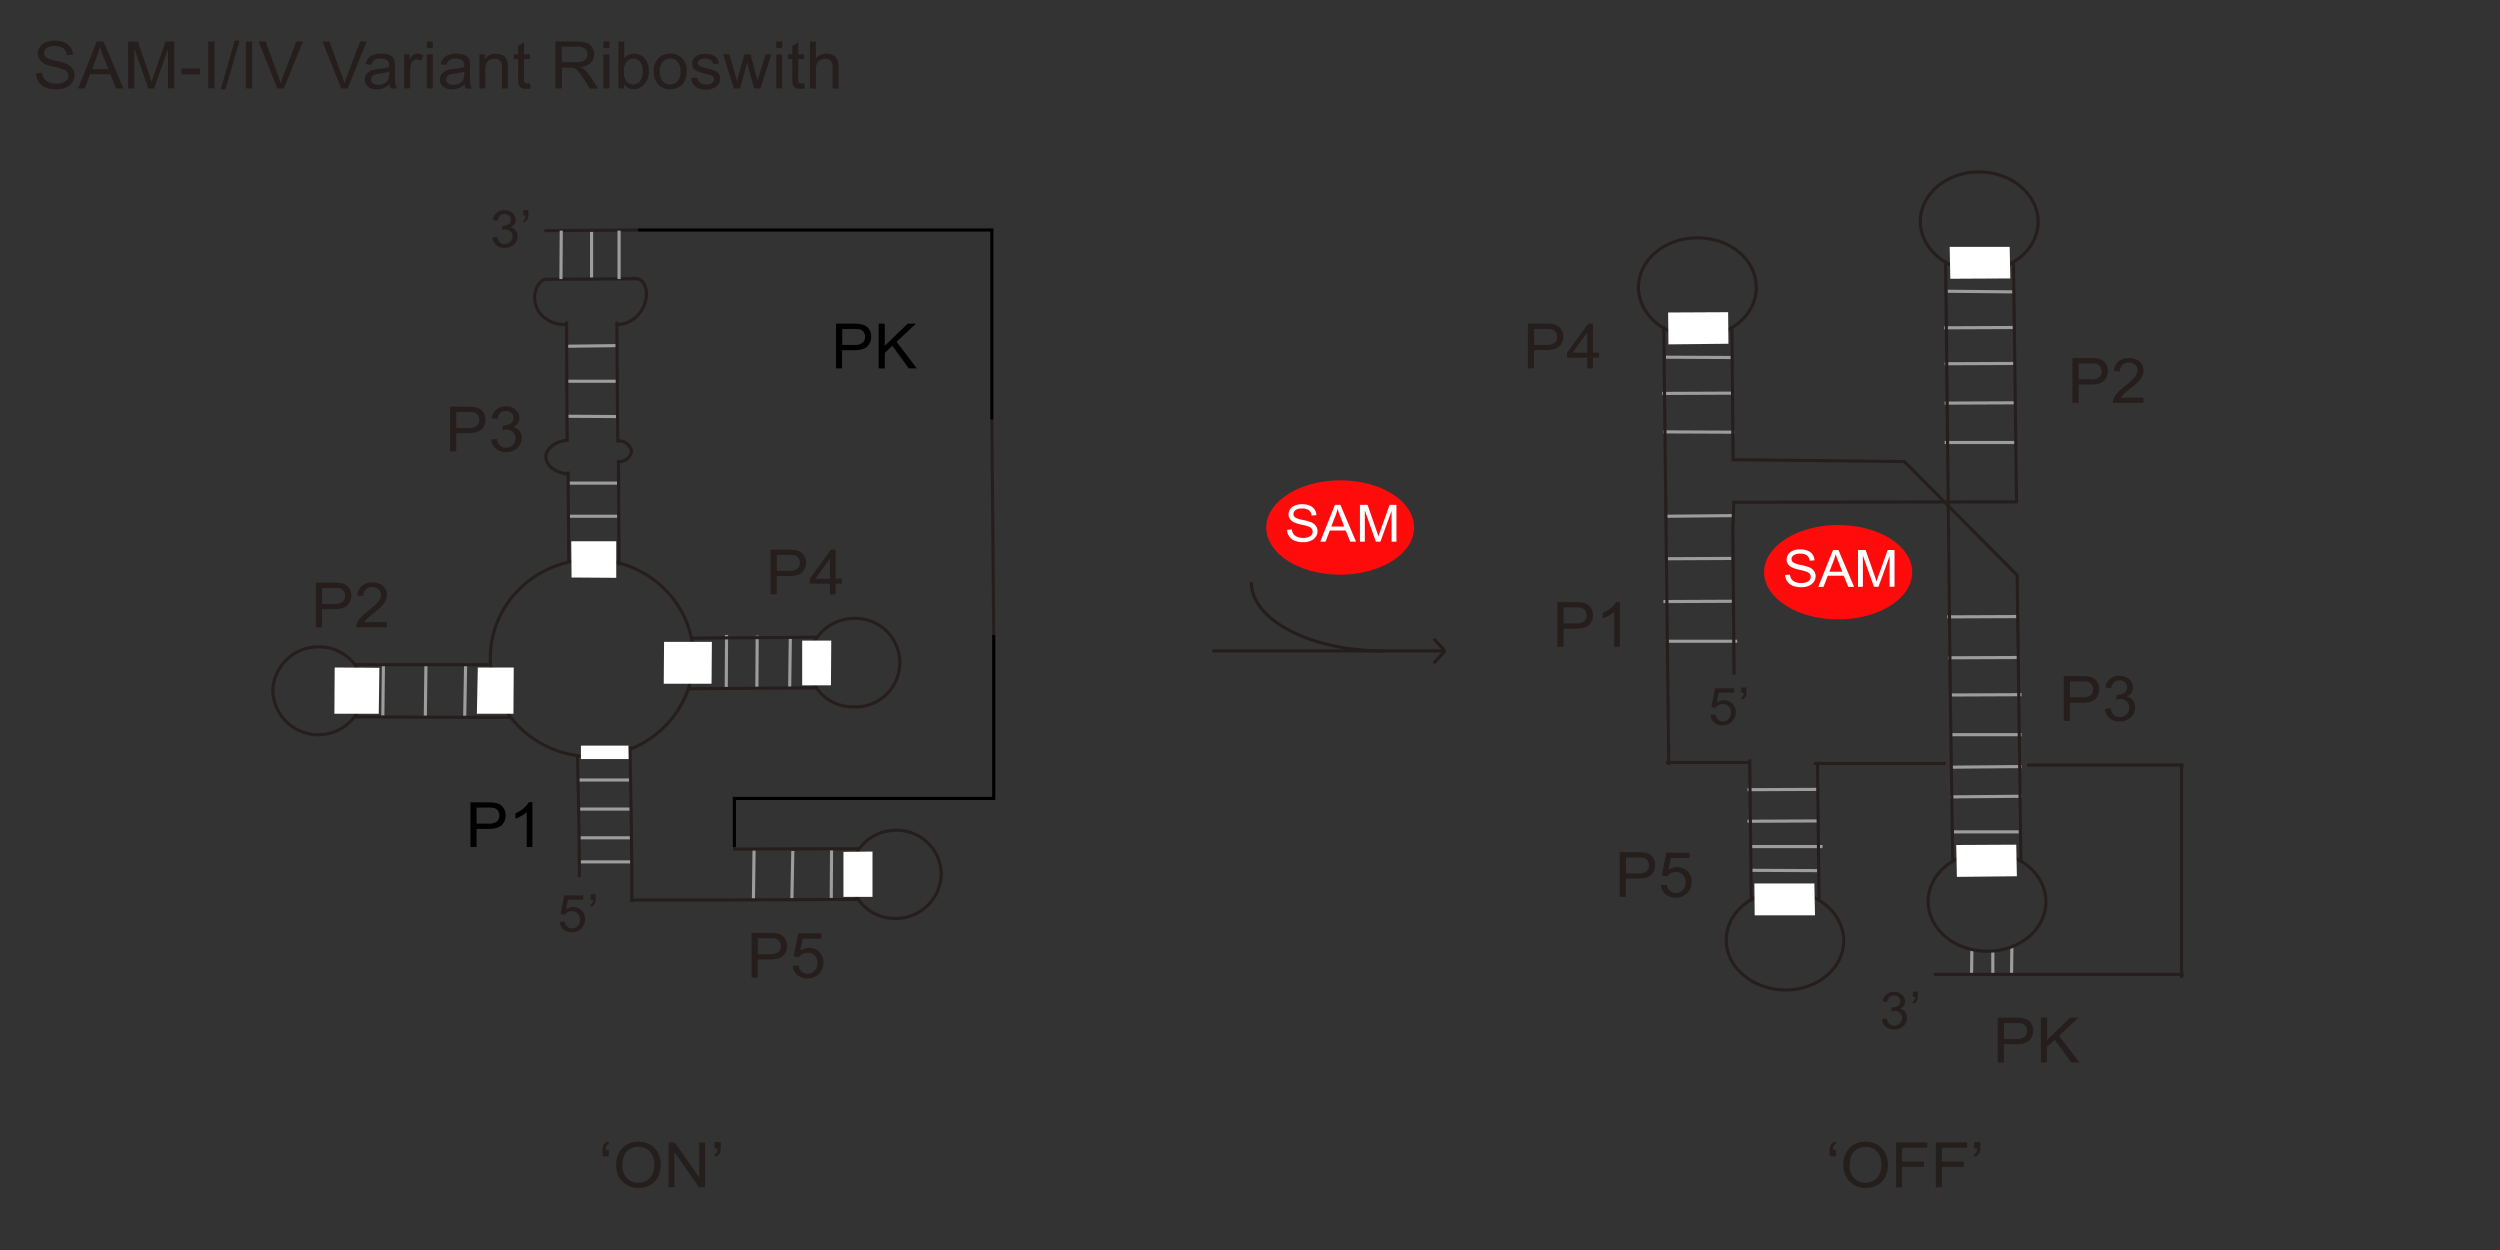 <svg id="图层_1" data-name="图层 1" xmlns="http://www.w3.org/2000/svg" viewBox="0 0 800 400">
  <rect x="0" y="0" width="800" height="400" fill="#333333" stroke="none"/>
  <defs>
    <style>
      .cls-1, .cls-2, .cls-5, .cls-8 {
        fill: none;
      }

      .cls-1 {
        stroke: #9d9d9d;
      }

      .cls-2 {
        stroke: #000;
      }

      .cls-3 {
        isolation: isolate;
      }

      .cls-4 {
        fill: #251e1c;
      }

      .cls-5 {
        stroke: #251e1c;
      }

      .cls-6, .cls-7 {
        fill: #fff;
      }

      .cls-7 {
        stroke: #fff;
      }

      .cls-8 {
        stroke: #251d1b;
      }

      .cls-8, .cls-9 {
        stroke-miterlimit: 10;
      }

      .cls-9 {
        fill: #ff0b0c;
        stroke: #ff0b0c;
      }

      .cls-10 {
        fill: #241e1c;
      }
    </style>
  </defs>
  <line class="cls-1" x1="630.9" y1="311.7" x2="631" y2="303.8"/>
  <line class="cls-1" x1="637.7" y1="311.7" x2="637.7" y2="304.1"/>
  <line class="cls-1" x1="643.7" y1="311.4" x2="643.8" y2="303.3"/>
  <line class="cls-1" x1="559.2" y1="262.8" x2="582" y2="262.7"/>
  <line class="cls-1" x1="559.2" y1="252.7" x2="582" y2="252.6"/>
  <line class="cls-1" x1="625.2" y1="266.2" x2="646" y2="266.2"/>
  <line class="cls-1" x1="646.9" y1="254.8" x2="624.1" y2="255"/>
  <line class="cls-1" x1="624.1" y1="245.5" x2="646.9" y2="245.3"/>
  <line class="cls-1" x1="624.1" y1="235.1" x2="646.9" y2="235.1"/>
  <line class="cls-1" x1="624.1" y1="222.4" x2="646.9" y2="222.3"/>
  <line class="cls-1" x1="623.4" y1="210.5" x2="646.2" y2="210.4"/>
  <line class="cls-1" x1="623.1" y1="197.4" x2="645.9" y2="197.3"/>
  <line class="cls-1" x1="533.1" y1="205.2" x2="555.9" y2="205.2"/>
  <line class="cls-1" x1="532.3" y1="192.5" x2="555.1" y2="192.4"/>
  <line class="cls-1" x1="533" y1="178.8" x2="554.1" y2="178.7"/>
  <line class="cls-1" x1="533.1" y1="165.2" x2="554.3" y2="165"/>
  <line class="cls-1" x1="622.3" y1="141.6" x2="645.1" y2="141.6"/>
  <line class="cls-1" x1="622.3" y1="129" x2="645.1" y2="128.9"/>
  <line class="cls-1" x1="622.3" y1="116.4" x2="645.1" y2="116.3"/>
  <line class="cls-1" x1="532.2" y1="138.2" x2="555" y2="138.3"/>
  <line class="cls-1" x1="181.2" y1="122" x2="197.2" y2="122"/>
  <line class="cls-1" x1="181.5" y1="133.2" x2="197.5" y2="133.3"/>
  <polyline class="cls-2" points="204.2 73.6 317.4 73.6 317.4 134.3"/>
  <line class="cls-1" x1="241.1" y1="287.6" x2="241.3" y2="271.9"/>
  <line class="cls-1" x1="253.4" y1="287.9" x2="253.7" y2="272.3"/>
  <line class="cls-1" x1="182" y1="154.6" x2="198" y2="154.6"/>
  <line class="cls-1" x1="185.2" y1="275.8" x2="202.3" y2="275.8"/>
  <line class="cls-1" x1="185" y1="268.1" x2="202.1" y2="268.1"/>
  <line class="cls-1" x1="185" y1="258.9" x2="202.1" y2="258.9"/>
  <line class="cls-1" x1="185" y1="249.6" x2="202.1" y2="249.6"/>
  <line class="cls-1" x1="181.6" y1="165.2" x2="197.6" y2="165.2"/>
  <g class="cls-3">
    <path class="cls-4" d="M101.08,200.76V186.45h5.61a14.44,14.44,0,0,1,2.27.13,4.67,4.67,0,0,1,1.84.67,3.58,3.58,0,0,1,1.19,1.38,4.53,4.53,0,0,1-.76,5.05c-.8.84-2.26,1.26-4.36,1.26h-3.82v5.82Zm2-7.51h3.85a4.25,4.25,0,0,0,2.71-.68,2.42,2.42,0,0,0,.8-1.93,2.53,2.53,0,0,0-.47-1.53,2.23,2.23,0,0,0-1.25-.85,8.94,8.94,0,0,0-1.83-.13h-3.81Z"/>
    <path class="cls-4" d="M123.82,199.07v1.69H114a2.83,2.83,0,0,1,.21-1.22,6.4,6.4,0,0,1,1.2-1.9,17.75,17.75,0,0,1,2.4-2.17,20.79,20.79,0,0,0,3.28-3,3.61,3.61,0,0,0,.85-2.12,2.31,2.31,0,0,0-.78-1.76,2.85,2.85,0,0,0-2-.72,3,3,0,0,0-2.12.76,2.83,2.83,0,0,0-.8,2.11l-1.88-.18a4.36,4.36,0,0,1,1.45-3.08,5.08,5.08,0,0,1,3.39-1.06,4.84,4.84,0,0,1,3.39,1.14,3.68,3.68,0,0,1,1.25,2.83,4.06,4.06,0,0,1-.37,1.69,6.59,6.59,0,0,1-1.21,1.75,30.88,30.88,0,0,1-2.82,2.52,27.59,27.59,0,0,0-2.11,1.8,5.84,5.84,0,0,0-.77.95Z"/>
  </g>
  <g class="cls-3">
    <path class="cls-4" d="M246.58,190.21V175.89h5.62a14.06,14.06,0,0,1,2.26.14,4.55,4.55,0,0,1,1.84.67,3.53,3.53,0,0,1,1.2,1.38,4.53,4.53,0,0,1-.76,5c-.81.84-2.26,1.26-4.37,1.26h-3.82v5.82Zm2-7.51h3.85a4.21,4.21,0,0,0,2.71-.68,2.39,2.39,0,0,0,.81-1.93,2.45,2.45,0,0,0-.48-1.53,2.17,2.17,0,0,0-1.24-.85,9,9,0,0,0-1.84-.13h-3.81Z"/>
    <path class="cls-4" d="M265.58,190.21v-3.43h-6.46v-1.61l6.79-9.28h1.49v9.28h2v1.61h-2v3.43Zm0-5v-6.45l-4.67,6.45Z"/>
  </g>
  <path class="cls-5" d="M273.2,226.2a14.21,14.21,0,0,1-14.5-14h0a14.62,14.62,0,0,1,14.6-14.3,14.16,14.16,0,1,1-.1,28.3Z"/>
  <line class="cls-1" x1="252.7" y1="220" x2="252.9" y2="204.3"/>
  <line class="cls-1" x1="242.3" y1="203.4" x2="242.2" y2="220.5"/>
  <line class="cls-1" x1="232.4" y1="220.4" x2="232.5" y2="203.2"/>
  <line class="cls-5" x1="261.9" y1="203.9" x2="221.2" y2="204.2"/>
  <line class="cls-5" x1="261.8" y1="220.1" x2="220.2" y2="220.4"/>
  <path class="cls-5" d="M221.9,210.3c.1,17.4-14.3,31.6-32.2,31.8s-32.7-13.8-32.8-31.3,14.3-31.5,32.2-31.8h.2c17.9,0,32.5,13.9,32.6,31.3Z"/>
  <rect class="cls-6" x="185.9" y="238.6" width="16" height="4.3"/>
  <path class="cls-5" d="M101.9,207a14.21,14.21,0,0,1,14.5,14v.1a14.56,14.56,0,0,1-29.1,0h0A14.51,14.51,0,0,1,101.9,207Z"/>
  <line class="cls-1" x1="148.7" y1="229.6" x2="149" y2="212.4"/>
  <line class="cls-1" x1="122.5" y1="229.6" x2="122.7" y2="212.4"/>
  <line class="cls-1" x1="136.1" y1="229.7" x2="136.3" y2="212.6"/>
  <line class="cls-5" x1="113.2" y1="229.4" x2="163.7" y2="229.6"/>
  <line class="cls-5" x1="113.3" y1="212.7" x2="157.5" y2="212.7"/>
  <polygon class="cls-7" points="227.3 205.9 227.2 218.3 212.9 218.3 213 205.9 227.3 205.9"/>
  <polygon class="cls-6" points="164.4 213.6 164.3 228.4 152.6 228.4 152.9 213.6 164.4 213.6"/>
  <polygon class="cls-6" points="121.4 213.7 121.2 228.4 107 228.4 107.1 213.6 121.4 213.7"/>
  <polygon class="cls-6" points="256.7 219.3 256.7 205 266 205 265.9 219.3 256.7 219.3"/>
  <line class="cls-5" x1="181.8" y1="150.9" x2="182" y2="179.8"/>
  <line class="cls-5" x1="197.9" y1="147.3" x2="198.1" y2="180.9"/>
  <path class="cls-5" d="M185.4,280.7c0-13-.3-25.9-.6-38.9"/>
  <polygon class="cls-6" points="197.2 184.9 182.9 184.8 182.8 173.2 197.2 173.2 197.2 184.9"/>
  <path class="cls-5" d="M197.5,141.1a4.15,4.15,0,0,1,4.6,3.3,4,4,0,0,1-4.5,3.3"/>
  <path class="cls-5" d="M182.1,151.7c-3.9-.2-7-2.3-7.4-5.1s2.9-5.5,7.2-5.8"/>
  <line class="cls-5" x1="181.4" y1="131.6" x2="181.5" y2="141.2"/>
  <line class="cls-5" x1="197.6" y1="131.6" x2="197.7" y2="141.6"/>
  <path class="cls-5" d="M202.2,288.7c0-16.7-.3-33.5-.6-50.2"/>
  <g class="cls-3">
    <path d="M267.52,117.89V103.57h5.56a14,14,0,0,1,2.25.14,4.57,4.57,0,0,1,1.82.67,3.56,3.56,0,0,1,1.18,1.38,4.24,4.24,0,0,1,.45,1.95,4.31,4.31,0,0,1-1.2,3.09c-.8.85-2.24,1.27-4.33,1.27h-3.78v5.82Zm2-7.51h3.81a4.18,4.18,0,0,0,2.69-.68,2.41,2.41,0,0,0,.79-1.93,2.55,2.55,0,0,0-.46-1.54,2.27,2.27,0,0,0-1.24-.84,8.75,8.75,0,0,0-1.82-.13h-3.77Z"/>
    <path d="M281.18,117.89V103.57h1.95v7.1l7.32-7.1h2.65l-6.19,5.8,6.46,8.52H290.8l-5.25-7.25-2.42,2.29v5Z"/>
  </g>
  <g class="cls-3">
    <path d="M150.55,271.07V256.75h5.56a13.87,13.87,0,0,1,2.24.14,4.52,4.52,0,0,1,1.82.67,3.48,3.48,0,0,1,1.18,1.38,4.24,4.24,0,0,1,.45,1.95,4.31,4.31,0,0,1-1.2,3.09c-.79.85-2.24,1.27-4.32,1.27H152.5v5.82Zm1.95-7.51h3.81a4.18,4.18,0,0,0,2.69-.68,2.44,2.44,0,0,0,.79-1.93,2.56,2.56,0,0,0-.47-1.54,2.21,2.21,0,0,0-1.23-.84,8.2,8.2,0,0,0-1.82-.13H152.5Z"/>
    <path d="M170.37,271.07h-1.81v-11.2a9.71,9.71,0,0,1-1.71,1.21,12.8,12.8,0,0,1-1.91.91v-1.7a11,11,0,0,0,2.66-1.68,6.67,6.67,0,0,0,1.6-1.92h1.17Z"/>
  </g>
  <g>
    <g class="cls-3">
      <path class="cls-4" d="M157.6,76l1.5-.19a3.15,3.15,0,0,0,.89,1.77,2.22,2.22,0,0,0,1.51.54,2.46,2.46,0,0,0,1.79-.7,2.33,2.33,0,0,0,.73-1.75,2.16,2.16,0,0,0-.67-1.64,2.4,2.4,0,0,0-1.72-.65,4.26,4.26,0,0,0-1.06.16l.16-1.27.25,0a3.16,3.16,0,0,0,1.72-.48,1.63,1.63,0,0,0,.77-1.49,1.71,1.71,0,0,0-.56-1.32,2.05,2.05,0,0,0-1.44-.52,2.1,2.1,0,0,0-1.46.53,2.65,2.65,0,0,0-.75,1.59l-1.51-.25a3.52,3.52,0,0,1,3.68-3.06,4.09,4.09,0,0,1,1.85.42,3,3,0,0,1,1.29,1.13,2.77,2.77,0,0,1,.45,1.51,2.45,2.45,0,0,1-.43,1.39,2.86,2.86,0,0,1-1.26,1,2.85,2.85,0,0,1,1.69,1,3,3,0,0,1,.6,1.9,3.42,3.42,0,0,1-1.17,2.61,4.24,4.24,0,0,1-3,1.07,4,4,0,0,1-2.67-.92A3.55,3.55,0,0,1,157.6,76Z"/>
    </g>
    <g class="cls-3">
      <path class="cls-4" d="M167.47,68.94V67.26h1.61v1.33a3.49,3.49,0,0,1-.26,1.55,2.26,2.26,0,0,1-1.12,1l-.37-.57A1.32,1.32,0,0,0,168,70a2.33,2.33,0,0,0,.24-1Z"/>
    </g>
  </g>
  <line class="cls-1" x1="181.2" y1="110.8" x2="197.2" y2="110.6"/>
  <line class="cls-5" x1="181.3" y1="102.9" x2="181.4" y2="131.8"/>
  <line class="cls-5" x1="197.4" y1="102.9" x2="197.6" y2="132.9"/>
  <line class="cls-1" x1="189.3" y1="73.5" x2="189.3" y2="89"/>
  <line class="cls-5" x1="204.2" y1="73.6" x2="174.2" y2="73.8"/>
  <path class="cls-5" d="M204.2,89.2l-29.9.2a3.77,3.77,0,0,0-1.6,1.2c-2.2,2.4-2.1,6.7,0,9.5a9.9,9.9,0,0,0,8.6,3.7"/>
  <line class="cls-1" x1="179.6" y1="73.8" x2="179.5" y2="89.3"/>
  <line class="cls-1" x1="198.1" y1="73.8" x2="198.1" y2="89.3"/>
  <path class="cls-5" d="M201.5,89.2c8.1-2.1,7.2,14-4,14.7"/>
  <path class="cls-5" d="M286.6,293.9a14.21,14.21,0,0,1-14.5-14h0a14.53,14.53,0,0,1,14.6-14.2,14.21,14.21,0,0,1,14.5,14A14.54,14.54,0,0,1,286.6,293.9Z"/>
  <line class="cls-1" x1="266" y1="287.6" x2="266.1" y2="271.9"/>
  <line class="cls-5" x1="275.2" y1="271.6" x2="234.6" y2="271.7"/>
  <line class="cls-5" x1="275.2" y1="287.8" x2="233.4" y2="288"/>
  <polygon class="cls-6" points="269.9 287 269.9 272.6 279.2 272.5 279.2 287 269.9 287"/>
  <line class="cls-5" x1="233.4" y1="288" x2="201.7" y2="288"/>
  <line class="cls-5" x1="317.4" y1="134.3" x2="318" y2="203.2"/>
  <polyline class="cls-2" points="235 271.1 235 255.5 318 255.5 318 203.2"/>
  <line class="cls-8" x1="387.9" y1="208.3" x2="462.4" y2="208.3"/>
  <line class="cls-8" x1="458.8" y1="212.2" x2="462.4" y2="208.3"/>
  <line class="cls-8" x1="458.8" y1="204.4" x2="462.4" y2="208.3"/>
  <path class="cls-8" d="M400.4,186.3c0,12.1,19,22,42.3,22"/>
  <path class="cls-9" d="M452,168.8c0,8.1-10.4,14.6-23.2,14.6s-23.1-6.6-23.1-14.6,10.4-14.6,23.2-14.6S452,160.7,452,168.8Z"/>
  <g class="cls-3">
    <path class="cls-6" d="M411.87,169.55l1.53-.13a3.15,3.15,0,0,0,.5,1.45,2.85,2.85,0,0,0,1.23.92,4.92,4.92,0,0,0,1.88.35,4.58,4.58,0,0,0,1.64-.27,2.35,2.35,0,0,0,1.06-.72,1.66,1.66,0,0,0,.34-1,1.52,1.52,0,0,0-.33-1,2.45,2.45,0,0,0-1.1-.69,20.37,20.37,0,0,0-2.18-.58,11.37,11.37,0,0,1-2.36-.73,3.23,3.23,0,0,1-1.31-1.1,2.55,2.55,0,0,1-.43-1.46,2.92,2.92,0,0,1,.52-1.67,3.18,3.18,0,0,1,1.54-1.17,6,6,0,0,1,2.25-.41,6.23,6.23,0,0,1,2.4.43,3.37,3.37,0,0,1,2.2,3.09l-1.56.11a2.36,2.36,0,0,0-.84-1.68,3.43,3.43,0,0,0-2.14-.57,3.57,3.57,0,0,0-2.14.51,1.55,1.55,0,0,0-.67,1.25,1.32,1.32,0,0,0,.48,1.05,6.53,6.53,0,0,0,2.44.83,16.38,16.38,0,0,1,2.71.76,3.59,3.59,0,0,1,1.57,1.2,2.82,2.82,0,0,1,.51,1.67,3,3,0,0,1-.56,1.77,3.64,3.64,0,0,1-1.6,1.29,5.78,5.78,0,0,1-2.36.46,7.33,7.33,0,0,1-2.79-.46,3.83,3.83,0,0,1-2.43-3.52Z"/>
    <path class="cls-6" d="M422.48,173.33l4.7-11.77h1.75l5,11.77h-1.85l-1.43-3.56h-5.11l-1.35,3.56ZM426,168.5h4.15l-1.27-3.26c-.39-1-.68-1.8-.87-2.44a15.56,15.56,0,0,1-.66,2.25Z"/>
    <path class="cls-6" d="M435.18,173.33V161.56h2.44l2.9,8.34c.26.77.46,1.35.58,1.74.14-.43.36-1.06.65-1.89l2.93-8.19h2.18v11.77H445.3v-9.85l-3.56,9.85h-1.46l-3.54-10v10Z"/>
  </g>
  <path class="cls-5" d="M562,91.9c.1,8.7-8.2,15.9-18.6,16s-19-7-19.1-15.8,8.3-15.9,18.6-16C553.5,76,562,83,562,91.9Z"/>
  <line class="cls-1" x1="553.9" y1="114.4" x2="533.1" y2="114.3"/>
  <line class="cls-1" x1="531.9" y1="125.9" x2="554.8" y2="125.8"/>
  <line class="cls-5" x1="532.4" y1="104.4" x2="534" y2="244.8"/>
  <polyline class="cls-5" points="554.2 104.3 554.6 147.1 609.4 147.7 645.5 184.1 646.7 276.1"/>
  <polygon class="cls-6" points="553.1 110 533.9 110.2 533.8 100 553 99.9 553.1 110"/>
  <path class="cls-5" d="M552.4,300.9c-.1-8.7,8.3-15.9,18.6-15.9s18.9,7.1,19,15.9-8.3,15.9-18.6,15.9S552.4,309.7,552.4,300.9Z"/>
  <line class="cls-1" x1="560.6" y1="278.5" x2="581.6" y2="278.6"/>
  <line class="cls-1" x1="583.2" y1="270.9" x2="560.4" y2="270.9"/>
  <line class="cls-5" x1="582.1" y1="288.5" x2="581.6" y2="244.1"/>
  <line class="cls-5" x1="560.4" y1="288.5" x2="559.9" y2="243"/>
  <polygon class="cls-6" points="561.4 282.7 580.6 282.7 580.8 292.9 561.5 292.9 561.4 282.7"/>
  <path class="cls-5" d="M652.2,70.8c.1,8.7-8.2,15.9-18.6,16s-19-7-19.1-15.8,8.2-15.9,18.6-16S652.1,62.1,652.2,70.8Z"/>
  <line class="cls-1" x1="644.1" y1="93.4" x2="623.2" y2="93.2"/>
  <line class="cls-1" x1="622.1" y1="104.9" x2="644.8" y2="104.8"/>
  <line class="cls-5" x1="622.6" y1="83.4" x2="624.2" y2="231.9"/>
  <polyline class="cls-5" points="644.3 83.4 645.3 160.6 554.8 160.7 554.5 169.9 554.9 215.9"/>
  <polygon class="cls-6" points="643.3 89.1 624.1 89.2 623.9 79 643.1 79 643.3 89.1"/>
  <path class="cls-5" d="M617,288.6c-.1-8.7,8.2-15.9,18.6-16s19,7,19.1,15.8-8.2,15.9-18.6,16S617.1,297.5,617,288.6Z"/>
  <line class="cls-5" x1="624.9" y1="276.2" x2="624.2" y2="230.6"/>
  <polygon class="cls-6" points="626 270.4 645.2 270.3 645.4 280.4 626.2 280.6 626 270.4"/>
  <line class="cls-5" x1="533.1" y1="244" x2="560.3" y2="244"/>
  <line class="cls-5" x1="580.4" y1="244.3" x2="622.6" y2="244.3"/>
  <line class="cls-5" x1="648.7" y1="244.8" x2="698.8" y2="244.8"/>
  <line class="cls-5" x1="698.1" y1="244.3" x2="698.1" y2="312.9"/>
  <line class="cls-5" x1="618.8" y1="311.8" x2="698.8" y2="311.8"/>
  <path class="cls-9" d="M611.4,183.1c0,8.1-10.4,14.6-23.2,14.6S565,191.1,565,183.1s10.4-14.6,23.2-14.6S611.4,175,611.4,183.1Z"/>
  <g class="cls-3">
    <path class="cls-6" d="M571.25,184l1.53-.12a3.15,3.15,0,0,0,.5,1.44,2.75,2.75,0,0,0,1.24.92,4.83,4.83,0,0,0,1.87.35,4.58,4.58,0,0,0,1.64-.27,2.22,2.22,0,0,0,1.06-.72,1.66,1.66,0,0,0,.34-1,1.52,1.52,0,0,0-.33-1,2.54,2.54,0,0,0-1.1-.69,20.37,20.37,0,0,0-2.18-.58,11.37,11.37,0,0,1-2.36-.73,3.22,3.22,0,0,1-1.31-1.1,2.55,2.55,0,0,1-.43-1.46,2.85,2.85,0,0,1,.53-1.67,3.22,3.22,0,0,1,1.53-1.17,6,6,0,0,1,2.25-.4,6.42,6.42,0,0,1,2.4.42,3.37,3.37,0,0,1,2.2,3.09l-1.56.11a2.36,2.36,0,0,0-.84-1.68,3.41,3.41,0,0,0-2.14-.57,3.49,3.49,0,0,0-2.14.52,1.52,1.52,0,0,0-.67,1.24,1.32,1.32,0,0,0,.48,1,6.67,6.67,0,0,0,2.44.84,15.66,15.66,0,0,1,2.71.75,3.63,3.63,0,0,1,1.58,1.2,2.82,2.82,0,0,1,.51,1.67,3.12,3.12,0,0,1-.56,1.77,3.59,3.59,0,0,1-1.61,1.29,5.78,5.78,0,0,1-2.36.47,7.23,7.23,0,0,1-2.78-.47,3.82,3.82,0,0,1-2.44-3.52Z"/>
    <path class="cls-6" d="M581.86,187.79l4.7-11.76h1.75l5,11.76h-1.85L590,184.23h-5.11l-1.35,3.56Zm3.53-4.83h4.15l-1.27-3.26c-.39-1-.68-1.8-.87-2.44a15.2,15.2,0,0,1-.66,2.25Z"/>
    <path class="cls-6" d="M594.56,187.79V176H597l2.9,8.33c.26.78.46,1.36.58,1.74.14-.43.36-1.06.65-1.89l2.93-8.18h2.18v11.76h-1.56v-9.85l-3.56,9.85h-1.46l-3.54-10v10Z"/>
  </g>
  <g class="cls-3">
    <path class="cls-4" d="M144,144.47V130.15h5.61a14.2,14.2,0,0,1,2.27.14,4.42,4.42,0,0,1,1.83.67,3.46,3.46,0,0,1,1.2,1.38,4.51,4.51,0,0,1-.76,5c-.8.85-2.26,1.27-4.37,1.27H146v5.82Zm2-7.51h3.84a4.2,4.2,0,0,0,2.72-.69,2.38,2.38,0,0,0,.8-1.92,2.56,2.56,0,0,0-.47-1.54,2.21,2.21,0,0,0-1.25-.84,8.3,8.3,0,0,0-1.84-.13H146Z"/>
    <path class="cls-4" d="M157.16,140.69l1.83-.24a3.79,3.79,0,0,0,1.07,2.16,2.7,2.7,0,0,0,1.84.66,3,3,0,0,0,2.18-.86,2.88,2.88,0,0,0,.89-2.13,2.67,2.67,0,0,0-.82-2,2.94,2.94,0,0,0-2.1-.79,5.58,5.58,0,0,0-1.29.2l.21-1.54.29,0a3.87,3.87,0,0,0,2.1-.59,2,2,0,0,0,.94-1.81,2.12,2.12,0,0,0-.68-1.6,2.5,2.5,0,0,0-1.76-.63,2.56,2.56,0,0,0-1.78.64,3.19,3.19,0,0,0-.91,1.94l-1.83-.32a4.47,4.47,0,0,1,1.52-2.74,4.58,4.58,0,0,1,3-1,5.08,5.08,0,0,1,2.24.5,3.73,3.73,0,0,1,1.57,1.38,3.35,3.35,0,0,1,.55,1.84,3,3,0,0,1-.52,1.69,3.53,3.53,0,0,1-1.54,1.21,3.51,3.51,0,0,1,2.06,1.22,3.63,3.63,0,0,1,.73,2.31,4.18,4.18,0,0,1-1.42,3.18,5.12,5.12,0,0,1-3.6,1.3,4.76,4.76,0,0,1-3.25-1.12A4.26,4.26,0,0,1,157.16,140.69Z"/>
  </g>
  <g class="cls-3">
    <path class="cls-4" d="M240.51,312.85V298.53h5.62a14.15,14.15,0,0,1,2.26.14,4.66,4.66,0,0,1,1.84.66,3.54,3.54,0,0,1,1.19,1.39,4.24,4.24,0,0,1,.45,1.95,4.31,4.31,0,0,1-1.2,3.09c-.81.84-2.27,1.27-4.37,1.27h-3.82v5.82Zm2-7.51h3.85a4.16,4.16,0,0,0,2.71-.69,2.35,2.35,0,0,0,.8-1.92,2.49,2.49,0,0,0-.47-1.54,2.14,2.14,0,0,0-1.24-.84,8.42,8.42,0,0,0-1.84-.13h-3.81Z"/>
    <path class="cls-4" d="M253.64,309.1l1.92-.16a3.26,3.26,0,0,0,1,2,2.76,2.76,0,0,0,1.88.67,3,3,0,0,0,2.23-.95,3.53,3.53,0,0,0,.91-2.54,3.19,3.19,0,0,0-.87-2.37,3.15,3.15,0,0,0-2.31-.87,3.36,3.36,0,0,0-1.59.38,3.11,3.11,0,0,0-1.12,1l-1.71-.21,1.44-7.36h7.4v1.68h-5.94l-.8,3.85a5,5,0,0,1,2.81-.9,4.57,4.57,0,0,1,3.29,1.3,4.43,4.43,0,0,1,1.34,3.34,5.09,5.09,0,0,1-1.17,3.36,4.8,4.8,0,0,1-3.91,1.74,4.94,4.94,0,0,1-3.32-1.09A4.2,4.2,0,0,1,253.64,309.1Z"/>
  </g>
  <g class="cls-3">
    <path class="cls-4" d="M518.32,287V272.69h5.62a13.18,13.18,0,0,1,2.27.14,4.56,4.56,0,0,1,1.83.66,3.49,3.49,0,0,1,1.2,1.39,4.51,4.51,0,0,1-.76,5c-.81.84-2.26,1.26-4.37,1.26h-3.82V287Zm2-7.5h3.85a4.2,4.2,0,0,0,2.72-.69,2.4,2.4,0,0,0,.8-1.92,2.56,2.56,0,0,0-.47-1.54,2.23,2.23,0,0,0-1.25-.85,9.21,9.21,0,0,0-1.84-.12h-3.81Z"/>
    <path class="cls-4" d="M531.46,283.25l1.92-.15a3.21,3.21,0,0,0,1,2,2.69,2.69,0,0,0,1.87.68,3,3,0,0,0,2.23-.95,3.54,3.54,0,0,0,.92-2.54,3.22,3.22,0,0,0-.88-2.38,3.16,3.16,0,0,0-2.3-.86,3.29,3.29,0,0,0-1.6.38,3.08,3.08,0,0,0-1.11,1l-1.72-.21,1.44-7.36h7.41v1.68h-5.94l-.81,3.85a5,5,0,0,1,2.82-.9,4.58,4.58,0,0,1,3.29,1.3,4.47,4.47,0,0,1,1.34,3.34,5,5,0,0,1-1.18,3.36,4.79,4.79,0,0,1-3.91,1.74,5,5,0,0,1-3.32-1.09A4.23,4.23,0,0,1,531.46,283.25Z"/>
  </g>
  <g class="cls-3">
    <path class="cls-4" d="M488.92,117.89V103.57h5.61a14.2,14.2,0,0,1,2.27.14,4.67,4.67,0,0,1,1.84.67,3.58,3.58,0,0,1,1.19,1.38,4.51,4.51,0,0,1-.76,5c-.8.85-2.26,1.27-4.36,1.27h-3.82v5.82Zm2-7.51h3.85a4.25,4.25,0,0,0,2.71-.68,2.42,2.42,0,0,0,.8-1.93,2.56,2.56,0,0,0-.47-1.54,2.26,2.26,0,0,0-1.25-.84,8.94,8.94,0,0,0-1.83-.13h-3.81Z"/>
    <path class="cls-4" d="M507.91,117.89v-3.43h-6.46v-1.61l6.79-9.28h1.5v9.28h2v1.61h-2v3.43Zm0-5V106.4l-4.66,6.45Z"/>
  </g>
  <g class="cls-3">
    <path class="cls-4" d="M663.17,128.92V114.61h5.62a14.44,14.44,0,0,1,2.27.13,4.56,4.56,0,0,1,1.83.67,3.53,3.53,0,0,1,1.2,1.38,4.53,4.53,0,0,1-.76,5c-.8.84-2.26,1.26-4.37,1.26h-3.81v5.82Zm2-7.51H669a4.2,4.2,0,0,0,2.72-.68,2.41,2.41,0,0,0,.8-1.92,2.54,2.54,0,0,0-.47-1.54,2.23,2.23,0,0,0-1.25-.85,9.21,9.21,0,0,0-1.84-.12h-3.8Z"/>
    <path class="cls-4" d="M685.91,127.23v1.69h-9.84a3,3,0,0,1,.22-1.22,6.4,6.4,0,0,1,1.2-1.9,18.2,18.2,0,0,1,2.39-2.17,20.34,20.34,0,0,0,3.28-3,3.57,3.57,0,0,0,.86-2.12,2.31,2.31,0,0,0-.78-1.76,2.88,2.88,0,0,0-2-.72,3,3,0,0,0-2.11.76,2.8,2.8,0,0,0-.8,2.11l-1.88-.18a4.36,4.36,0,0,1,1.45-3.08,5.07,5.07,0,0,1,3.38-1.06,4.83,4.83,0,0,1,3.39,1.14,3.66,3.66,0,0,1,1.25,2.83,4.17,4.17,0,0,1-.36,1.69,6.27,6.27,0,0,1-1.22,1.75,29.15,29.15,0,0,1-2.81,2.52c-1.1.88-1.8,1.49-2.12,1.8a6.42,6.42,0,0,0-.77,1Z"/>
  </g>
  <g class="cls-3">
    <path class="cls-4" d="M660.4,230.66V216.35H666a14.3,14.3,0,0,1,2.26.13,4.61,4.61,0,0,1,1.84.67,3.47,3.47,0,0,1,1.19,1.39,4.12,4.12,0,0,1,.46,2,4.32,4.32,0,0,1-1.21,3.09c-.81.84-2.26,1.26-4.37,1.26h-3.82v5.82Zm2-7.51h3.85a4.17,4.17,0,0,0,2.71-.68,2.39,2.39,0,0,0,.81-1.92,2.5,2.5,0,0,0-.48-1.54,2.2,2.2,0,0,0-1.24-.85,9.28,9.28,0,0,0-1.84-.12h-3.81Z"/>
    <path class="cls-4" d="M673.54,226.88l1.83-.23a3.82,3.82,0,0,0,1.07,2.15,2.72,2.72,0,0,0,1.85.66,3,3,0,0,0,2.17-.86,2.81,2.81,0,0,0,.89-2.13,2.62,2.62,0,0,0-.82-2,2.88,2.88,0,0,0-2.09-.79,5.43,5.43,0,0,0-1.29.2l.2-1.55a1.73,1.73,0,0,0,.3,0,3.88,3.88,0,0,0,2.1-.58,2,2,0,0,0,.93-1.81,2.07,2.07,0,0,0-.68-1.6,2.48,2.48,0,0,0-1.75-.64,2.55,2.55,0,0,0-1.78.65,3.17,3.17,0,0,0-.92,1.93l-1.82-.31a4.28,4.28,0,0,1,4.48-3.71,5.08,5.08,0,0,1,2.24.5,3.77,3.77,0,0,1,1.57,1.37,3.46,3.46,0,0,1,.54,1.85,2.91,2.91,0,0,1-.52,1.69,3.44,3.44,0,0,1-1.53,1.21,3.49,3.49,0,0,1,2,1.22,3.57,3.57,0,0,1,.73,2.31,4.11,4.11,0,0,1-1.42,3.17,5.12,5.12,0,0,1-3.59,1.31,4.79,4.79,0,0,1-3.26-1.13A4.29,4.29,0,0,1,673.54,226.88Z"/>
  </g>
  <g class="cls-3">
    <path class="cls-4" d="M639.28,340V325.65h5.61a14.44,14.44,0,0,1,2.27.13,4.67,4.67,0,0,1,1.84.67,3.58,3.58,0,0,1,1.19,1.38,4.53,4.53,0,0,1-.76,5.05c-.8.84-2.26,1.26-4.36,1.26h-3.82V340Zm2-7.51h3.85a4.19,4.19,0,0,0,2.71-.68,2.41,2.41,0,0,0,.8-1.92,2.56,2.56,0,0,0-.47-1.54,2.23,2.23,0,0,0-1.25-.85,9.16,9.16,0,0,0-1.83-.12h-3.81Z"/>
    <path class="cls-4" d="M653.07,340V325.65h2v7.1l7.39-7.1h2.67l-6.24,5.8,6.52,8.51h-2.6l-5.3-7.24L655,335v5Z"/>
  </g>
  <g class="cls-3">
    <path class="cls-4" d="M498.35,207V192.67H504a13,13,0,0,1,2.26.14,4.61,4.61,0,0,1,1.84.66,3.54,3.54,0,0,1,1.19,1.39,4.25,4.25,0,0,1,.46,1.95,4.32,4.32,0,0,1-1.21,3.09c-.81.84-2.26,1.27-4.37,1.27h-3.82V207Zm2-7.51h3.85a4.16,4.16,0,0,0,2.71-.69,2.37,2.37,0,0,0,.8-1.92,2.49,2.49,0,0,0-.47-1.54,2.14,2.14,0,0,0-1.24-.84,8.36,8.36,0,0,0-1.84-.13h-3.81Z"/>
    <path class="cls-4" d="M518.37,207h-1.83V195.78a9.57,9.57,0,0,1-1.73,1.22,12.77,12.77,0,0,1-1.93.9v-1.7a11,11,0,0,0,2.69-1.68,6.62,6.62,0,0,0,1.62-1.91h1.18Z"/>
  </g>
  <g>
    <g class="cls-3">
      <path class="cls-4" d="M547.38,228.75l1.58-.12a2.6,2.6,0,0,0,.81,1.66,2.23,2.23,0,0,0,1.54.56,2.44,2.44,0,0,0,1.84-.79,2.89,2.89,0,0,0,.75-2.08,2.48,2.48,0,0,0-2.61-2.67,2.74,2.74,0,0,0-1.32.32,2.42,2.42,0,0,0-.91.82l-1.42-.18,1.19-6h6.09v1.38H550l-.66,3.16a4.13,4.13,0,0,1,2.32-.73,3.73,3.73,0,0,1,2.7,1.06,3.68,3.68,0,0,1,1.1,2.75,4.17,4.17,0,0,1-1,2.76,3.93,3.93,0,0,1-3.21,1.43,4.08,4.08,0,0,1-2.73-.9A3.46,3.46,0,0,1,547.38,228.75Z"/>
    </g>
    <g class="cls-3">
      <path class="cls-4" d="M557.24,221.63V220h1.61v1.32a3.3,3.3,0,0,1-.26,1.55,2.21,2.21,0,0,1-1.12,1l-.36-.57a1.29,1.29,0,0,0,.67-.56,2.24,2.24,0,0,0,.25-1Z"/>
    </g>
  </g>
  <g>
    <g class="cls-3">
      <path class="cls-4" d="M179.11,295l1.58-.13a2.62,2.62,0,0,0,.81,1.67,2.28,2.28,0,0,0,1.54.56,2.44,2.44,0,0,0,1.84-.79,2.89,2.89,0,0,0,.75-2.09,2.66,2.66,0,0,0-3.93-2.34,2.42,2.42,0,0,0-.91.82l-1.41-.18,1.18-6h6.09v1.38h-4.89L181.1,291a4.14,4.14,0,0,1,2.32-.74,3.74,3.74,0,0,1,2.7,1.07,3.64,3.64,0,0,1,1.1,2.75,4.17,4.17,0,0,1-1,2.76A3.93,3.93,0,0,1,183,298.3a4.08,4.08,0,0,1-2.73-.9A3.48,3.48,0,0,1,179.11,295Z"/>
    </g>
    <g class="cls-3">
      <path class="cls-4" d="M189,287.88v-1.67h1.61v1.32a3.32,3.32,0,0,1-.26,1.55,2.24,2.24,0,0,1-1.11,1l-.37-.57a1.29,1.29,0,0,0,.67-.56,2.25,2.25,0,0,0,.25-1.05Z"/>
    </g>
  </g>
  <g>
    <g class="cls-3">
      <path class="cls-4" d="M602.23,326.1l1.5-.19a3.21,3.21,0,0,0,.88,1.77,2.24,2.24,0,0,0,1.52.54,2.48,2.48,0,0,0,1.79-.71,2.32,2.32,0,0,0,.73-1.75,2.14,2.14,0,0,0-.68-1.64,2.39,2.39,0,0,0-1.72-.65,5,5,0,0,0-1.06.16l.17-1.26h.24a3.19,3.19,0,0,0,1.73-.48,1.64,1.64,0,0,0,.77-1.48,1.74,1.74,0,0,0-.56-1.32,2,2,0,0,0-1.44-.52,2.08,2.08,0,0,0-1.47.53,2.7,2.7,0,0,0-.75,1.59l-1.5-.26a3.65,3.65,0,0,1,1.25-2.25,3.72,3.72,0,0,1,2.43-.8,4.22,4.22,0,0,1,1.85.41,3.1,3.1,0,0,1,1.29,1.13,2.79,2.79,0,0,1,.44,1.52,2.45,2.45,0,0,1-.42,1.39,3,3,0,0,1-1.26,1,2.88,2.88,0,0,1,1.68,1,3,3,0,0,1,.61,1.9,3.39,3.39,0,0,1-1.17,2.61,4.2,4.2,0,0,1-3,1.08,3.91,3.91,0,0,1-2.67-.93A3.51,3.51,0,0,1,602.23,326.1Z"/>
    </g>
    <g class="cls-3">
      <path class="cls-4" d="M612.1,319v-1.68h1.61v1.32a3.43,3.43,0,0,1-.26,1.55,2.26,2.26,0,0,1-1.12,1l-.37-.57a1.31,1.31,0,0,0,.68-.56,2.25,2.25,0,0,0,.24-1Z"/>
    </g>
  </g>
  <g class="cls-3">
    <path class="cls-10" d="M194.81,368v2h-2v-1.62a4.2,4.2,0,0,1,.32-1.89,2.71,2.71,0,0,1,1.35-1.18l.45.68a1.62,1.62,0,0,0-.82.67,2.85,2.85,0,0,0-.3,1.29Z"/>
    <path class="cls-10" d="M197.18,372.93a7.61,7.61,0,0,1,2-5.59,6.91,6.91,0,0,1,5.14-2,7.24,7.24,0,0,1,3.71.95,6.25,6.25,0,0,1,2.53,2.64,8.29,8.29,0,0,1,.87,3.84,8.2,8.2,0,0,1-.92,3.9,6.13,6.13,0,0,1-2.59,2.6,7.62,7.62,0,0,1-3.61.88,7.24,7.24,0,0,1-3.76-1A6.39,6.39,0,0,1,198,376.5,7.82,7.82,0,0,1,197.18,372.93Zm2,0a5.6,5.6,0,0,0,1.44,4.07,5.2,5.2,0,0,0,7.3,0,6,6,0,0,0,1.43-4.27,7.07,7.07,0,0,0-.61-3.05,4.59,4.59,0,0,0-1.8-2,5,5,0,0,0-2.65-.72,5.13,5.13,0,0,0-3.6,1.38Q199.21,369.72,199.21,373Z"/>
    <path class="cls-10" d="M213.93,379.9V365.58h2l7.82,11.24V365.58h1.89V379.9h-2l-7.82-11.25V379.9Z"/>
    <path class="cls-10" d="M228.63,367.48v-2h2v1.61a4.29,4.29,0,0,1-.31,1.88,2.73,2.73,0,0,1-1.37,1.19l-.44-.69a1.58,1.58,0,0,0,.82-.68,2.87,2.87,0,0,0,.29-1.27Z"/>
  </g>
  <g class="cls-3">
    <path class="cls-10" d="M587.5,368v2h-2v-1.62a4,4,0,0,1,.33-1.89,2.63,2.63,0,0,1,1.35-1.18l.45.68a1.61,1.61,0,0,0-.83.67,2.86,2.86,0,0,0-.29,1.29Z"/>
    <path class="cls-10" d="M589.87,372.93a7.61,7.61,0,0,1,2-5.59,6.92,6.92,0,0,1,5.14-2,7.28,7.28,0,0,1,3.72.95,6.29,6.29,0,0,1,2.52,2.64,8.86,8.86,0,0,1,0,7.74,6.19,6.19,0,0,1-2.59,2.6,7.66,7.66,0,0,1-3.62.88,7.29,7.29,0,0,1-3.76-1,6.45,6.45,0,0,1-2.51-2.67A8,8,0,0,1,589.87,372.93Zm2,0a5.57,5.57,0,0,0,1.45,4.07,5.19,5.19,0,0,0,7.29,0,6,6,0,0,0,1.44-4.27,7.06,7.06,0,0,0-.62-3.05,4.57,4.57,0,0,0-1.79-2A5,5,0,0,0,597,367a5.17,5.17,0,0,0-3.6,1.38Q591.9,369.72,591.9,373Z"/>
    <path class="cls-10" d="M606.75,379.9V365.58h10v1.69h-8.07v4.44h7v1.68h-7v6.51Z"/>
    <path class="cls-10" d="M619.46,379.9V365.58h10v1.69h-8.07v4.44h7v1.68h-7v6.51Z"/>
    <path class="cls-10" d="M631.71,367.48v-2h2v1.61a4.14,4.14,0,0,1-.31,1.88,2.67,2.67,0,0,1-1.36,1.19l-.45-.69a1.55,1.55,0,0,0,.82-.68,2.73,2.73,0,0,0,.3-1.27Z"/>
  </g>
  <g class="cls-3">
    <path class="cls-4" d="M11.53,23.47l1.93-.16a4,4,0,0,0,.64,1.85,3.46,3.46,0,0,0,1.56,1.17,6.14,6.14,0,0,0,2.37.44,5.76,5.76,0,0,0,2.07-.34,2.84,2.84,0,0,0,1.34-.92,2.16,2.16,0,0,0,.44-1.29A1.91,1.91,0,0,0,21.45,23a3.12,3.12,0,0,0-1.39-.88,26,26,0,0,0-2.76-.74,14,14,0,0,1-3-.94A4.18,4.18,0,0,1,12.66,19a3.41,3.41,0,0,1-.54-1.88A3.76,3.76,0,0,1,12.78,15a4.17,4.17,0,0,1,2-1.51A7.6,7.6,0,0,1,17.57,13a7.88,7.88,0,0,1,3,.54,4.45,4.45,0,0,1,2,1.58,4.53,4.53,0,0,1,.76,2.37l-2,.15a3,3,0,0,0-1.07-2.16,4.3,4.3,0,0,0-2.7-.73,4.44,4.44,0,0,0-2.71.67A2,2,0,0,0,14.09,17a1.69,1.69,0,0,0,.6,1.33,8.27,8.27,0,0,0,3.09,1.07,21.61,21.61,0,0,1,3.43,1,4.75,4.75,0,0,1,2,1.54,3.64,3.64,0,0,1,.64,2.13,4,4,0,0,1-.71,2.27,4.73,4.73,0,0,1-2,1.65,7.3,7.3,0,0,1-3,.59A9.13,9.13,0,0,1,14.6,28a4.92,4.92,0,0,1-2.22-1.79A4.86,4.86,0,0,1,11.53,23.47Z"/>
    <path class="cls-4" d="M25,28.3l5.95-15h2.2l6.34,15H37.11L35.3,23.75H28.83l-1.7,4.55Zm4.47-6.17h5.25L33.05,18c-.49-1.26-.86-2.3-1.1-3.11a17.94,17.94,0,0,1-.83,2.87Z"/>
    <path class="cls-4" d="M41,28.3v-15H44.1l3.66,10.64c.34,1,.59,1.73.74,2.23.18-.55.45-1.35.83-2.41L53,13.27h2.76v15h-2V15.72L49.32,28.3H47.47L43,15.5V28.3Z"/>
    <path class="cls-4" d="M58.11,23.79V21.93H64v1.86Z"/>
    <path class="cls-4" d="M66.65,28.3v-15h2v15Z"/>
    <path class="cls-4" d="M70.64,28.56,75.13,13h1.52L72.17,28.56Z"/>
    <path class="cls-4" d="M78.67,28.3v-15h2v15Z"/>
    <path class="cls-4" d="M88.75,28.3l-6-15H85l4,10.92q.48,1.3.81,2.46c.24-.82.52-1.64.83-2.46l4.19-10.92h2.09l-6.07,15Z"/>
    <path class="cls-4" d="M109.19,28.3l-6-15h2.22l4,10.92c.33.87.6,1.69.82,2.46.23-.82.51-1.64.83-2.46l4.18-10.92h2.09l-6.06,15Z"/>
    <path class="cls-4" d="M124.66,27a7.11,7.11,0,0,1-2,1.23,6,6,0,0,1-2.1.36,4.18,4.18,0,0,1-2.84-.88,2.86,2.86,0,0,1-1-2.24,2.91,2.91,0,0,1,.37-1.46,3,3,0,0,1,1-1.06,4.67,4.67,0,0,1,1.36-.61,15.77,15.77,0,0,1,1.69-.28,17.63,17.63,0,0,0,3.39-.63c0-.25,0-.41,0-.48a2,2,0,0,0-.53-1.59,3.25,3.25,0,0,0-2.17-.63,3.41,3.41,0,0,0-2,.46,2.76,2.76,0,0,0-1,1.61L117,20.52a4.2,4.2,0,0,1,.83-1.87,3.61,3.61,0,0,1,1.68-1.1,7.57,7.57,0,0,1,2.54-.39,6.92,6.92,0,0,1,2.34.33,3.09,3.09,0,0,1,1.32.83,2.85,2.85,0,0,1,.59,1.25,10.48,10.48,0,0,1,.1,1.71v2.46a25.57,25.57,0,0,0,.12,3.25A4,4,0,0,0,127,28.3h-2A3.82,3.82,0,0,1,124.66,27Zm-.16-4.13a13.75,13.75,0,0,1-3.1.7,7.2,7.2,0,0,0-1.66.37,1.73,1.73,0,0,0-.75.6,1.52,1.52,0,0,0-.26.88,1.56,1.56,0,0,0,.57,1.23,2.54,2.54,0,0,0,1.69.49,4,4,0,0,0,2-.47,2.91,2.91,0,0,0,1.26-1.27,4.47,4.47,0,0,0,.3-1.85Z"/>
    <path class="cls-4" d="M129.35,28.3V17.41h1.71v1.65a4.65,4.65,0,0,1,1.21-1.53,2.21,2.21,0,0,1,1.22-.37,3.75,3.75,0,0,1,1.95.6l-.65,1.71a2.73,2.73,0,0,0-1.39-.4,1.8,1.8,0,0,0-1.12.37,1.87,1.87,0,0,0-.71,1,7,7,0,0,0-.32,2.15v5.7Z"/>
    <path class="cls-4" d="M136.59,15.39V13.27h1.9v2.12Zm0,12.91V17.41h1.9V28.3Z"/>
    <path class="cls-4" d="M148.7,27a7.11,7.11,0,0,1-2,1.23,6,6,0,0,1-2.1.36,4.18,4.18,0,0,1-2.84-.88,2.86,2.86,0,0,1-1-2.24,2.91,2.91,0,0,1,.37-1.46,3,3,0,0,1,1-1.06,4.73,4.73,0,0,1,1.37-.61,15.34,15.34,0,0,1,1.69-.28,17.63,17.63,0,0,0,3.39-.63c0-.25,0-.41,0-.48a2,2,0,0,0-.54-1.59,3.2,3.2,0,0,0-2.16-.63,3.36,3.36,0,0,0-2,.46,2.76,2.76,0,0,0-1,1.61l-1.86-.24a4.32,4.32,0,0,1,.84-1.87,3.56,3.56,0,0,1,1.68-1.1,7.57,7.57,0,0,1,2.54-.39,6.92,6.92,0,0,1,2.34.33,3.09,3.09,0,0,1,1.32.83,2.85,2.85,0,0,1,.59,1.25,10.82,10.82,0,0,1,.09,1.71v2.46a25.57,25.57,0,0,0,.12,3.25,4.25,4.25,0,0,0,.49,1.31h-2A3.82,3.82,0,0,1,148.7,27Zm-.16-4.13a13.75,13.75,0,0,1-3.1.7,7.07,7.07,0,0,0-1.66.37,1.62,1.62,0,0,0-.75.6,1.52,1.52,0,0,0-.27.88,1.57,1.57,0,0,0,.58,1.23,2.5,2.5,0,0,0,1.68.49,4,4,0,0,0,2-.47,2.84,2.84,0,0,0,1.25-1.27,4.29,4.29,0,0,0,.31-1.85Z"/>
    <path class="cls-4" d="M153.41,28.3V17.41h1.71V19a4.05,4.05,0,0,1,3.57-1.8,4.67,4.67,0,0,1,1.86.36,2.83,2.83,0,0,1,1.28.93,3.43,3.43,0,0,1,.59,1.36,10.43,10.43,0,0,1,.1,1.79v6.7h-1.9V21.68A4.78,4.78,0,0,0,160.4,20a1.79,1.79,0,0,0-.79-.89,2.54,2.54,0,0,0-1.32-.34,3.14,3.14,0,0,0-2.1.75,3.62,3.62,0,0,0-.88,2.84V28.3Z"/>
    <path class="cls-4" d="M169.59,26.65l.27,1.63a7.1,7.1,0,0,1-1.43.16,3.39,3.39,0,0,1-1.61-.31,1.85,1.85,0,0,1-.8-.84,6.6,6.6,0,0,1-.23-2.18V18.85h-1.4V17.41h1.4v-2.7l1.89-1.1v3.8h1.91v1.44h-1.91v6.36a3.06,3.06,0,0,0,.1,1,.76.76,0,0,0,.33.36,1.27,1.27,0,0,0,.65.13A5.87,5.87,0,0,0,169.59,26.65Z"/>
    <path class="cls-4" d="M177.73,28.3v-15h6.87a9.44,9.44,0,0,1,3.15.4,3.47,3.47,0,0,1,1.72,1.43,4.19,4.19,0,0,1,.64,2.27,3.7,3.7,0,0,1-1.07,2.7,5.49,5.49,0,0,1-3.29,1.39,5.07,5.07,0,0,1,1.23.75,10.46,10.46,0,0,1,1.71,2l2.69,4.09H188.8l-2.05-3.13c-.6-.9-1.09-1.59-1.48-2.07a4.28,4.28,0,0,0-1-1,2.71,2.71,0,0,0-.93-.4,5.92,5.92,0,0,0-1.14-.08h-2.38V28.3Zm2.05-8.4h4.41a6.73,6.73,0,0,0,2.19-.28,2.39,2.39,0,0,0,1.21-.9,2.46,2.46,0,0,0,.41-1.35,2.2,2.2,0,0,0-.8-1.75,3.79,3.79,0,0,0-2.52-.69h-4.9Z"/>
    <path class="cls-4" d="M193.09,15.39V13.27H195v2.12Zm0,12.91V17.41H195V28.3Z"/>
    <path class="cls-4" d="M199.64,28.3h-1.77v-15h1.9v5.36a3.82,3.82,0,0,1,3.08-1.47,4.85,4.85,0,0,1,2,.41,4,4,0,0,1,1.52,1.14,5.32,5.32,0,0,1,.93,1.77,6.91,6.91,0,0,1,.34,2.21A6.11,6.11,0,0,1,206.18,27a4.55,4.55,0,0,1-3.43,1.53,3.6,3.6,0,0,1-3.11-1.61Zm0-5.53a5.46,5.46,0,0,0,.55,2.83A2.73,2.73,0,0,0,202.59,27,2.77,2.77,0,0,0,204.75,26a4.72,4.72,0,0,0,.91-3.14,4.73,4.73,0,0,0-.87-3.14,2.69,2.69,0,0,0-2.11-1,2.78,2.78,0,0,0-2.16,1.05A4.56,4.56,0,0,0,199.62,22.77Z"/>
    <path class="cls-4" d="M209.21,22.85a5.52,5.52,0,0,1,1.73-4.48,5.34,5.34,0,0,1,3.53-1.21,5.09,5.09,0,0,1,3.78,1.48,5.48,5.48,0,0,1,1.47,4.06,7.07,7.07,0,0,1-.65,3.31,4.6,4.6,0,0,1-1.89,1.87,5.72,5.72,0,0,1-2.71.67,5.12,5.12,0,0,1-3.81-1.47A5.76,5.76,0,0,1,209.21,22.85Zm1.95,0A4.55,4.55,0,0,0,212.1,26a3.08,3.08,0,0,0,2.37,1A3,3,0,0,0,216.82,26a4.62,4.62,0,0,0,.94-3.19,4.43,4.43,0,0,0-.94-3.06,3.2,3.2,0,0,0-4.72,0A4.5,4.5,0,0,0,211.16,22.85Z"/>
    <path class="cls-4" d="M221.18,25.05l1.88-.29a2.55,2.55,0,0,0,.88,1.68,3.17,3.17,0,0,0,2,.59,3,3,0,0,0,1.94-.52,1.53,1.53,0,0,0,.63-1.21,1.11,1.11,0,0,0-.56-1,8.41,8.41,0,0,0-1.94-.62,19.11,19.11,0,0,1-2.9-.89,2.74,2.74,0,0,1-1.22-1,2.67,2.67,0,0,1-.42-1.46,2.76,2.76,0,0,1,.34-1.35,3.08,3.08,0,0,1,.94-1,4,4,0,0,1,1.21-.54,6.13,6.13,0,0,1,1.64-.22,6.84,6.84,0,0,1,2.32.37,3.22,3.22,0,0,1,1.47,1,3.84,3.84,0,0,1,.66,1.69l-1.86.25a2,2,0,0,0-.74-1.32,2.74,2.74,0,0,0-1.71-.47,3.16,3.16,0,0,0-1.87.42,1.2,1.2,0,0,0-.56,1,1,1,0,0,0,.23.64,1.64,1.64,0,0,0,.73.49q.28.11,1.68.48a23,23,0,0,1,2.81.85,2.84,2.84,0,0,1,1.25,1,2.61,2.61,0,0,1,.46,1.58,3,3,0,0,1-.56,1.74,3.59,3.59,0,0,1-1.6,1.26,5.88,5.88,0,0,1-2.36.45,5.35,5.35,0,0,1-3.33-.89A4,4,0,0,1,221.18,25.05Z"/>
    <path class="cls-4" d="M234.83,28.3,231.4,17.41h2l1.79,6.29.66,2.33c0-.11.22-.86.58-2.24l1.79-6.38h1.95l1.68,6.32.56,2.08.64-2.1,1.93-6.3h1.84l-3.5,10.89h-2l-1.78-6.52-.44-1.86-2.27,8.38Z"/>
    <path class="cls-4" d="M248.39,15.39V13.27h1.9v2.12Zm0,12.91V17.41h1.9V28.3Z"/>
    <path class="cls-4" d="M257.34,26.65l.27,1.63a7.19,7.19,0,0,1-1.44.16,3.34,3.34,0,0,1-1.6-.31,1.8,1.8,0,0,1-.8-.84,6.25,6.25,0,0,1-.24-2.18V18.85h-1.39V17.41h1.39v-2.7l1.89-1.1v3.8h1.92v1.44h-1.92v6.36a3.37,3.37,0,0,0,.1,1,.82.82,0,0,0,.33.36,1.29,1.29,0,0,0,.65.13A6.11,6.11,0,0,0,257.34,26.65Z"/>
    <path class="cls-4" d="M259.19,28.3v-15h1.9v5.39a4.31,4.31,0,0,1,3.36-1.5,4.63,4.63,0,0,1,2.17.48A2.84,2.84,0,0,1,267.93,19a5.79,5.79,0,0,1,.4,2.44v6.9h-1.9V21.4a2.82,2.82,0,0,0-.62-2,2.33,2.33,0,0,0-1.75-.63,3.22,3.22,0,0,0-1.59.43,2.45,2.45,0,0,0-1.06,1.15,5.21,5.21,0,0,0-.32,2v6Z"/>
  </g>
</svg>
